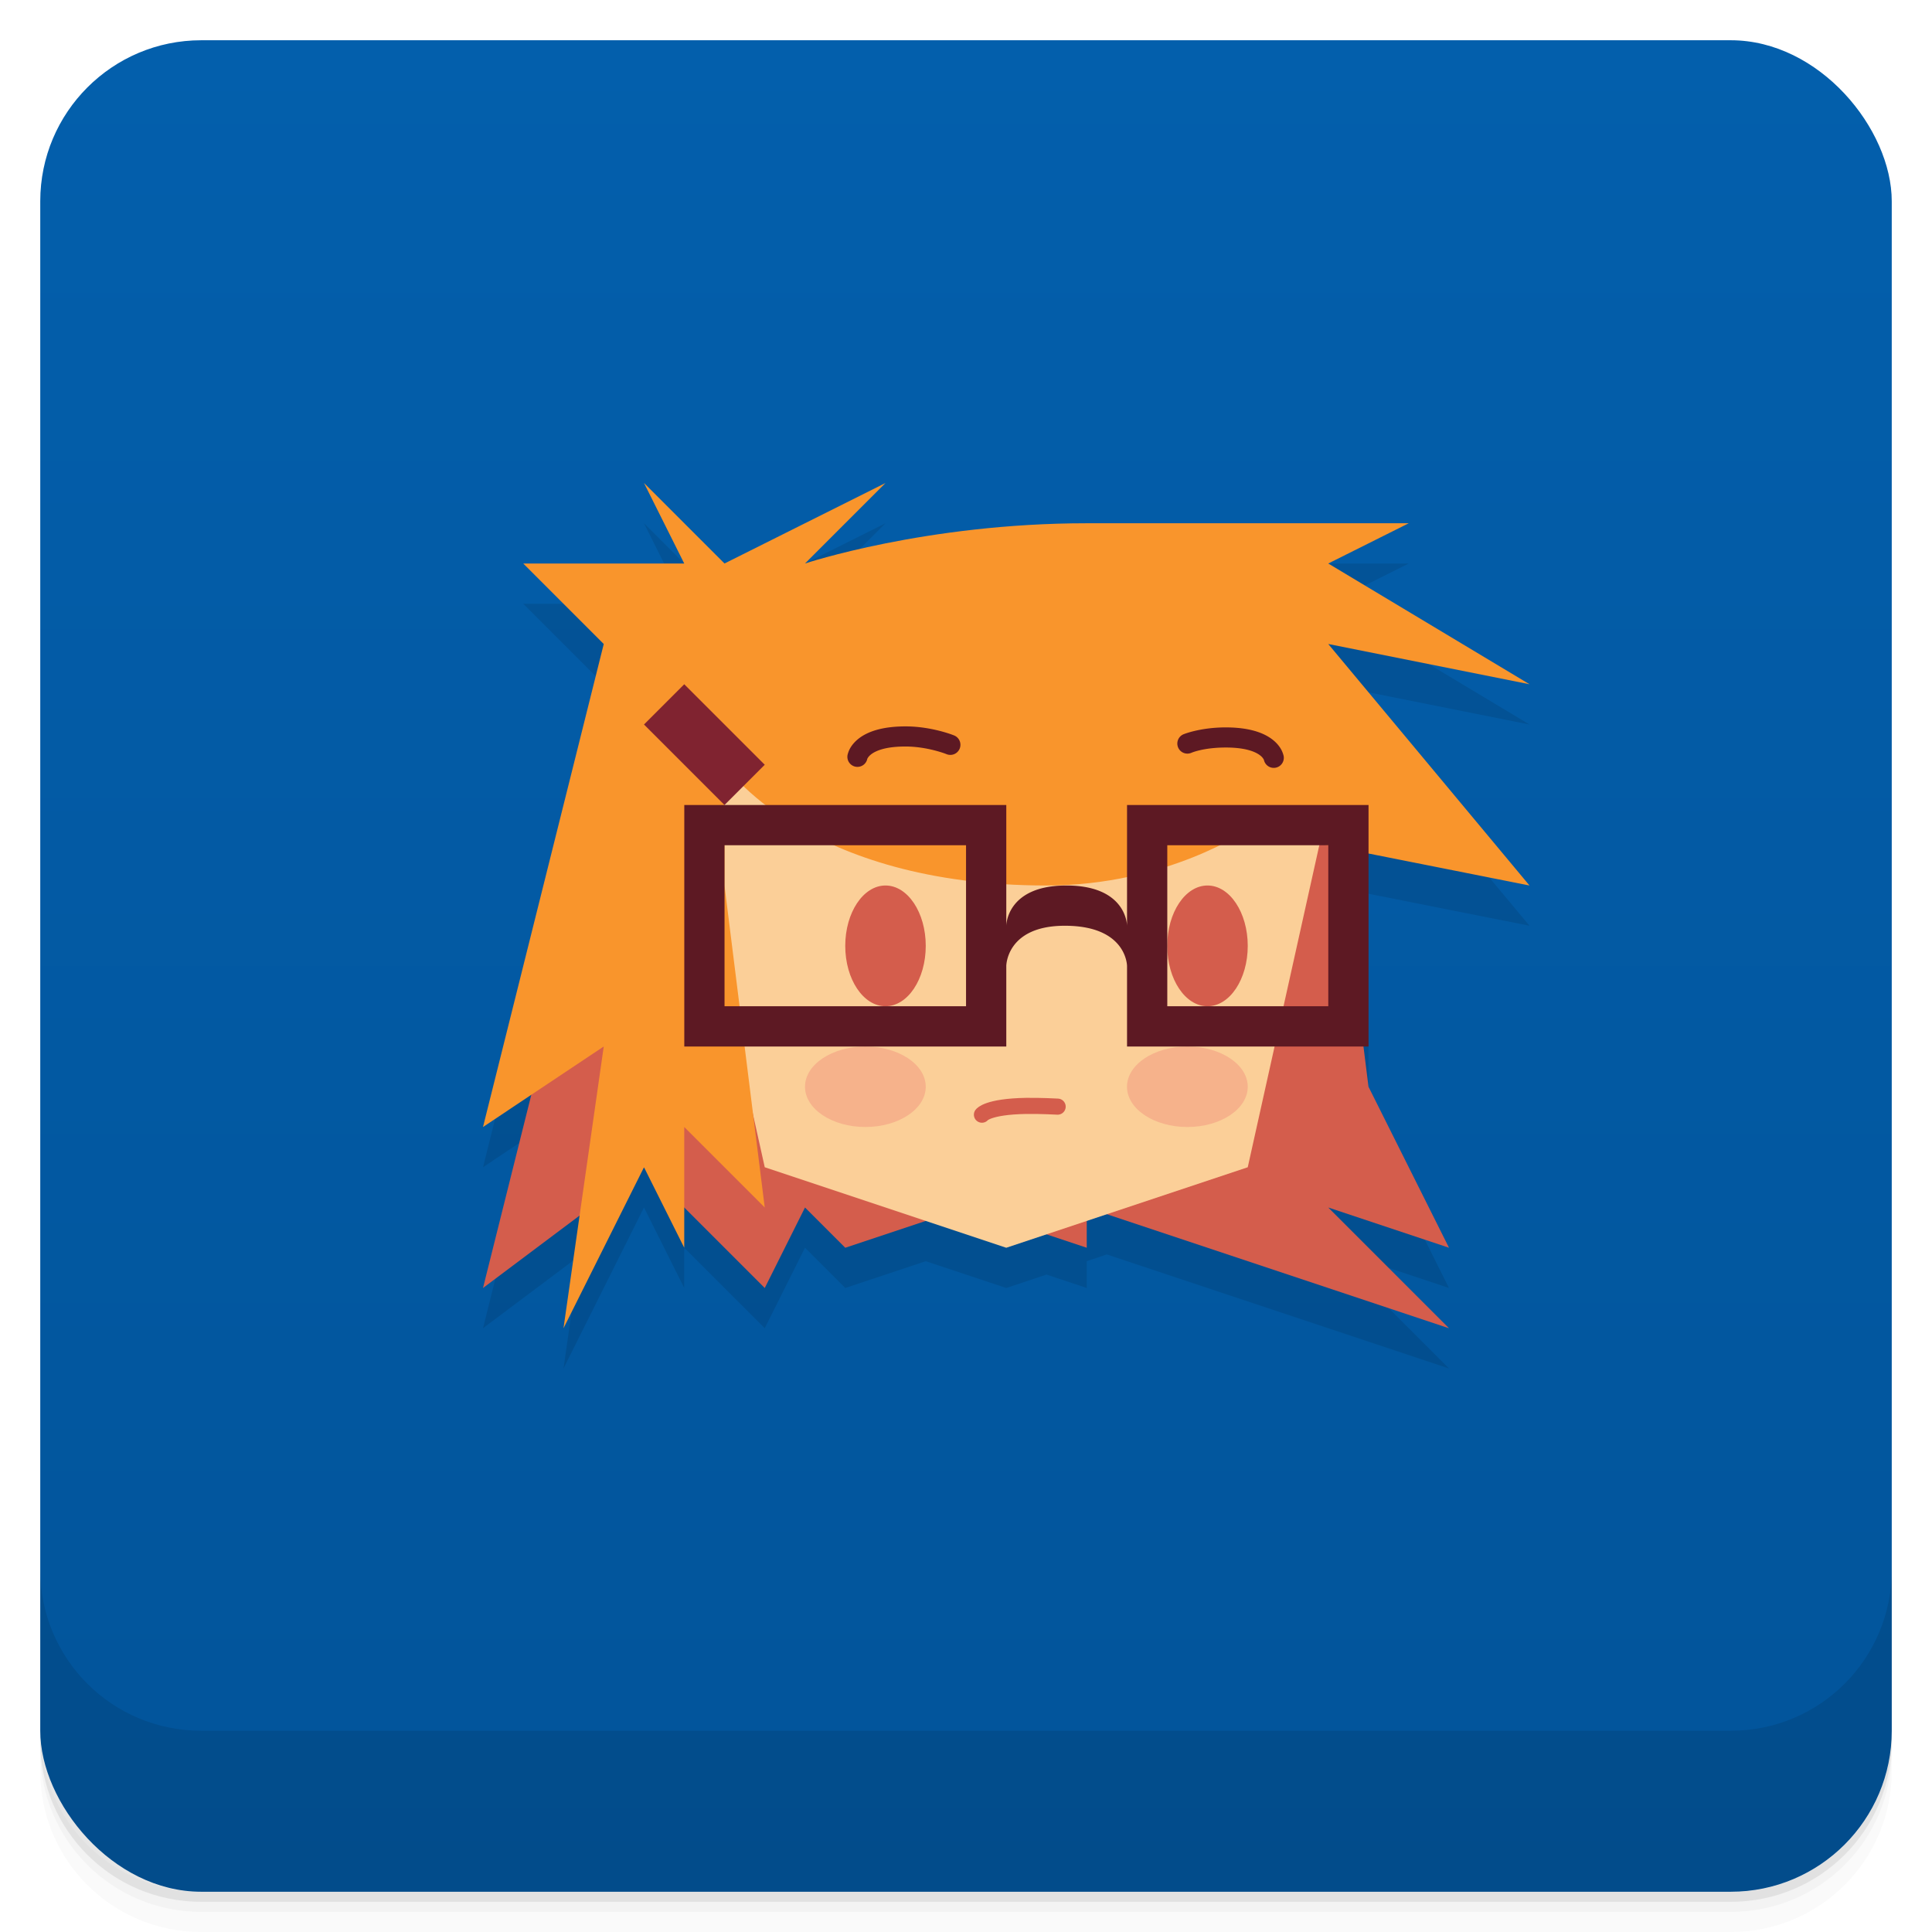 <svg version="1.1" viewBox="0 0 48 48" xmlns="http://www.w3.org/2000/svg">
 <defs>
  <linearGradient id="bg" x2="0" y1="1" y2="47" gradientUnits="userSpaceOnUse">
   <stop style="stop-color:#035fac" offset="0"/>
   <stop style="stop-color:#02549a" offset="1"/>
  </linearGradient>
 </defs>
 <path d="m1 43v0.25c0 2.216 1.784 4 4 4h38c2.216 0 4-1.784 4-4v-0.25c0 2.216-1.784 4-4 4h-38c-2.216 0-4-1.784-4-4zm0 0.5v0.5c0 2.216 1.784 4 4 4h38c2.216 0 4-1.784 4-4v-0.5c0 2.216-1.784 4-4 4h-38c-2.216 0-4-1.784-4-4z" style="opacity:.02"/>
 <path d="m1 43.25v0.25c0 2.216 1.784 4 4 4h38c2.216 0 4-1.784 4-4v-0.25c0 2.216-1.784 4-4 4h-38c-2.216 0-4-1.784-4-4z" style="opacity:.05"/>
 <path d="m1 43v0.25c0 2.216 1.784 4 4 4h38c2.216 0 4-1.784 4-4v-0.25c0 2.216-1.784 4-4 4h-38c-2.216 0-4-1.784-4-4z" style="opacity:.1"/>
 <rect x="1" y="1" width="46" height="46" rx="4" style="fill:url(#bg)"/>
 <path d="m1 39v4c0 2.216 1.784 4 4 4h38c2.216 0 4-1.784 4-4v-4c0 2.216-1.784 4-4 4h-38c-2.216 0-4-1.784-4-4z" style="opacity:.1"/>
 <path d="m16 13 1 2h-4l2 2-3 12 1.199-0.801-1.199 4.801 2.4-1.801-0.4 2.801 2-4 1 2v-1l2 2 1-2 1 1 2-0.666 2 0.666 1-0.334 1 0.334v-0.666l0.5-0.168 8.5 2.834-3-3 3 1-2-4-0.125-1h0.125v-4.795l4 0.795-5-6 5 1-5-3 2-1h-8c-4 0-7 1-7 1l2-2-4 2z" style="opacity:.1"/>
 <path d="m33 19 1 8 2 4-3-1 3 3-9-3v1l-3-1-3 1-1-1-1 2-3-3-4 3 4-16z" style="fill:#d45d4c"/>
 <g transform="translate(1,-1)">
  <path d="m24 32 6-2 2-9v-2h-16v2l2 9z" style="fill:#fbcf98"/>
  <ellipse cx="21" cy="24.5" rx="1" ry="1.5" style="fill:#d45d4c;paint-order:stroke fill markers"/>
  <ellipse cx="29" cy="24.5" rx="1" ry="1.5" style="fill:#d45d4c;paint-order:stroke fill markers"/>
  <ellipse cx="20.5" cy="28" rx="1.5" ry="1" style="fill:#f6b28b;paint-order:stroke fill markers"/>
  <ellipse cx="28.5" cy="28" rx="1.5" ry="1" style="fill:#f6b28b;paint-order:stroke fill markers"/>
  <path d="m23.396 28.694s0.141-0.201 1.09-0.218c0.359-0.006 0.791 0.018 0.791 0.018" style="fill:none;stroke-linecap:round;stroke-linejoin:round;stroke-width:.4;stroke:#d45d4c"/>
 </g>
 <g transform="translate(1,-1)">
  <path d="m11 29 3-12-2-2h4l-1-2 2 2 4-2-2 2s3-1 7-1h8l-2 1 5 3-5-1 5 6-7-1.391s-2 1.391-5 1.391c-6 0-8-3-8-3v3l1 8-2-2v3l-1-2-2 4 1-7z" style="fill:#f9952c"/>
  <path d="m17 21 1-1-2-2-1 1z" style="fill:#802330"/>
 </g>
 <path d="m22.51 18.047c-0.594-0.002-0.957 0.132-1.174 0.301-0.108 0.084-0.178 0.175-0.219 0.25-0.041 0.075-0.059 0.154-0.059 0.154a0.25 0.25 0 1 0 0.492 0.088s-0.005 0.018 0.006-2e-3c0.011-0.02 0.033-0.054 0.086-0.096 0.107-0.083 0.346-0.197 0.865-0.195 0.537 0.002 1 0.186 1 0.186a0.251 0.251 0 1 0 0.188-0.465s-0.536-0.218-1.185-0.221zm7.93 0.025c-0.635 0.003-1.039 0.172-1.039 0.172a0.25 0.25 0 1 0 0.199 0.459s0.29-0.129 0.842-0.131c0.519-0.002 0.759 0.113 0.865 0.195 0.053 0.041 0.075 0.076 0.086 0.096s0.006 2e-3 0.006 2e-3a0.25 0.25 0 1 0 0.492-0.088s-0.018-0.079-0.059-0.154c-0.041-0.075-0.11-0.166-0.219-0.25-0.217-0.168-0.579-0.303-1.174-0.301zm-13.439 1.928v6h8v-2s-7.67e-4 -1 1.455-1c1.544 0 1.545 1 1.545 1v2h6v-6h-6v3s3.88e-4 -1-1.508-1c-1.492 0-1.492 1-1.492 1v-3zm1 1h6v4h-6zm11 0h4v4h-4z" style="fill:#5d1923;paint-order:stroke fill markers"/>
</svg>
